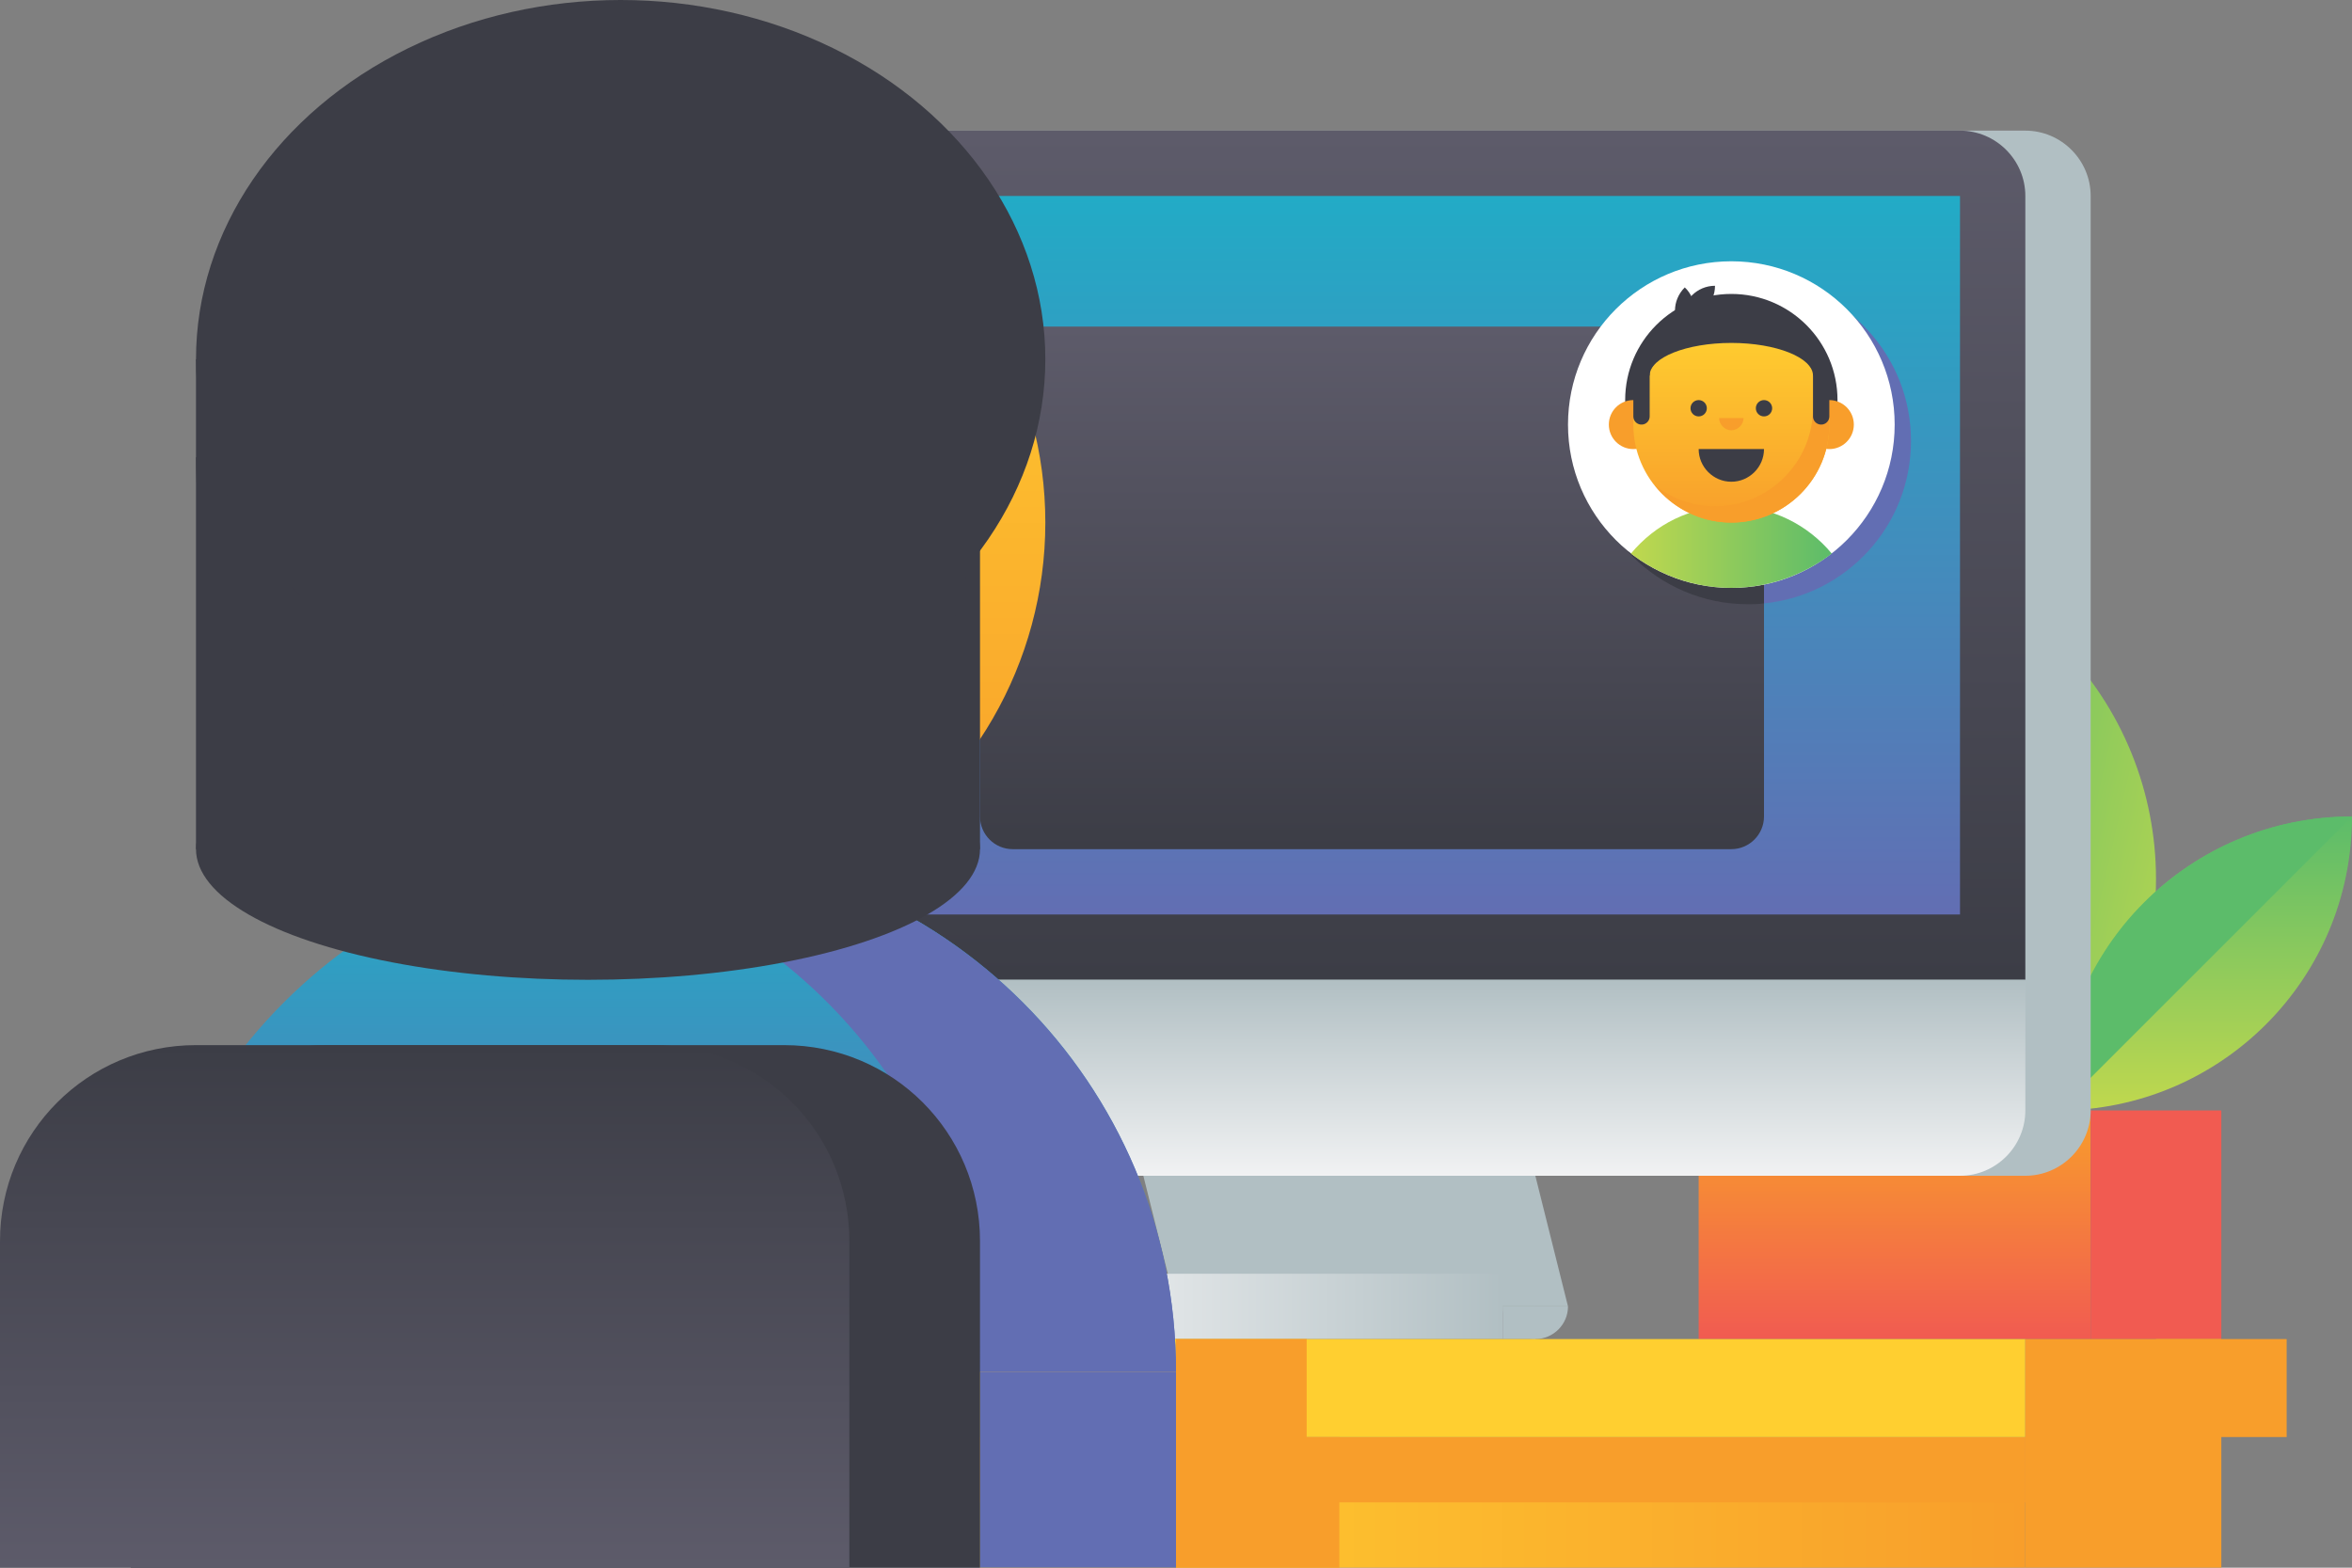 <?xml version="1.0" encoding="UTF-8"?>
<svg width="288px" height="192px" viewBox="0 0 288 192" version="1.1" xmlns="http://www.w3.org/2000/svg" xmlns:xlink="http://www.w3.org/1999/xlink">
    <rect x="0" y="0" width="288" height="192" fill="#808080" stroke="none"/>
    <!-- Generator: sketchtool 41.2 (35397) - http://www.bohemiancoding.com/sketch -->
    <title>F1130E91-0270-436D-8AC9-84664E53BB50</title>
    <desc>Created with sketchtool.</desc>
    <defs>
        <linearGradient x1="110.635%" y1="75.038%" x2="-10.074%" y2="25.003%" id="linearGradient-1">
            <stop stop-color="#C0D84E" offset="0%"></stop>
            <stop stop-color="#5CBC6A" offset="100%"></stop>
        </linearGradient>
        <linearGradient x1="50%" y1="100%" x2="50%" y2="0%" id="linearGradient-2">
            <stop stop-color="#C0D84E" offset="0%"></stop>
            <stop stop-color="#5CBC6A" offset="100%"></stop>
        </linearGradient>
        <linearGradient x1="50%" y1="100%" x2="50%" y2="0%" id="linearGradient-3">
            <stop stop-color="#F15B51" offset="0%"></stop>
            <stop stop-color="#F89E2B" offset="100%"></stop>
        </linearGradient>
        <linearGradient x1="0%" y1="50%" x2="100%" y2="50%" id="linearGradient-4">
            <stop stop-color="#F1F2F3" offset="0%"></stop>
            <stop stop-color="#B1BFC3" offset="100%"></stop>
        </linearGradient>
        <linearGradient x1="0%" y1="50%" x2="100%" y2="50%" id="linearGradient-5">
            <stop stop-color="#FFCF30" offset="0%"></stop>
            <stop stop-color="#F89E2B" offset="100%"></stop>
        </linearGradient>
        <linearGradient x1="50%" y1="100%" x2="50%" y2="0%" id="linearGradient-6">
            <stop stop-color="#3C3D46" offset="0%"></stop>
            <stop stop-color="#5D5B6A" offset="100%"></stop>
        </linearGradient>
        <linearGradient x1="50%" y1="100%" x2="50%" y2="0%" id="linearGradient-7">
            <stop stop-color="#F1F2F3" offset="0%"></stop>
            <stop stop-color="#B1BFC3" offset="100%"></stop>
        </linearGradient>
        <linearGradient x1="50%" y1="100%" x2="50%" y2="0%" id="linearGradient-8">
            <stop stop-color="#626EB3" offset="0%"></stop>
            <stop stop-color="#22ABC6" offset="100%"></stop>
        </linearGradient>
        <linearGradient x1="50%" y1="100%" x2="50%" y2="0%" id="linearGradient-9">
            <stop stop-color="#F89E2B" offset="0%"></stop>
            <stop stop-color="#FFCF30" offset="100%"></stop>
        </linearGradient>
        <linearGradient x1="50%" y1="100%" x2="50%" y2="0%" id="linearGradient-10">
            <stop stop-color="#5D5B6A" offset="0%"></stop>
            <stop stop-color="#3C3D46" offset="100%"></stop>
        </linearGradient>
        <linearGradient x1="0.096%" y1="50%" x2="99.904%" y2="50%" id="linearGradient-11">
            <stop stop-color="#C0D84E" offset="0%"></stop>
            <stop stop-color="#5CBC6A" offset="100%"></stop>
        </linearGradient>
        <linearGradient x1="-6.25%" y1="0%" x2="106.25%" y2="0%" id="linearGradient-12">
            <stop stop-color="#C0D84E" offset="0%"></stop>
            <stop stop-color="#5CBC6A" offset="100%"></stop>
        </linearGradient>
        <linearGradient x1="-5%" y1="0%" x2="105%" y2="0%" id="linearGradient-13">
            <stop stop-color="#F89E2B" offset="0%"></stop>
            <stop stop-color="#F15B51" offset="100%"></stop>
        </linearGradient>
        <linearGradient x1="-8.333%" y1="0%" x2="108.333%" y2="0%" id="linearGradient-14">
            <stop stop-color="#22ABC6" offset="0%"></stop>
            <stop stop-color="#626EB3" offset="100%"></stop>
        </linearGradient>
        <linearGradient x1="-6.25%" y1="0%" x2="106.25%" y2="0%" id="linearGradient-15">
            <stop stop-color="#FFCF30" offset="0%"></stop>
            <stop stop-color="#F89E2B" offset="100%"></stop>
        </linearGradient>
    </defs>
    <g id="Page-1" stroke="none" stroke-width="1" fill="none" fill-rule="evenodd">
        <g id="codequiz_mainpage" transform="translate(-295, -858)">
            <g id="temp_image" transform="translate(295, 858)">
                <g id="Group">
                    <g>
                        <g transform="translate(240, 78)" id="Shape">
                            <path d="M12,0.7 C-4,16.7 -4,42.6 12,58.6 C28,42.6 28,16.7 12,0.7 Z" fill="url(#linearGradient-1)"></path>
                            <path d="M12,58.6 L12,0.7 C-4,16.7 -4,42.6 12,58.6 Z" fill="#5CBC6A"></path>
                        </g>
                        <g transform="translate(252, 100)" id="Shape">
                            <path d="M36,0 C16.1,0 0,16.1 0,36 C19.9,36 36,19.9 36,0 Z" fill="url(#linearGradient-2)"></path>
                            <path d="M0,36 L36,0 C16.1,0 0,16.1 0,36 Z" fill="#5CBC6A"></path>
                        </g>
                        <g transform="translate(208, 136)" id="Rectangle-path">
                            <rect fill="url(#linearGradient-3)" x="0" y="0" width="48" height="28"></rect>
                            <rect fill="#F15B51" x="48" y="0" width="16" height="28"></rect>
                        </g>
                        <g transform="translate(128, 128)">
                            <path d="M64,32 C64,34.2 62.2,36 60,36 C57.8,36 56,34.2 56,32" id="Shape" fill="#B1BFC3"></path>
                            <polygon id="Shape" fill="#B1BFC3" points="64 32 16 32 8 0 56 0"></polygon>
                            <rect id="Rectangle-path" fill="url(#linearGradient-4)" x="0" y="28" width="56" height="8"></rect>
                            <rect id="Rectangle-path" fill="#B1BFC3" x="56" y="32" width="4" height="4"></rect>
                        </g>
                        <rect id="Rectangle-path" fill="#F89E2B" x="264" y="164" width="16" height="12"></rect>
                        <rect id="Rectangle-path" fill="url(#linearGradient-5)" x="120" y="176" width="128" height="16"></rect>
                        <rect id="Rectangle-path" fill="#F89E2B" x="120" y="176" width="128" height="8"></rect>
                        <rect id="Rectangle-path" fill="#FFCF30" x="120" y="164" width="128" height="12"></rect>
                        <g transform="translate(64, 16)">
                            <path d="M8,120 C8,124.4 11.6,128 16,128 L184,128 C188.4,128 192,124.4 192,120 L192,8 C192,3.6 188.4,0 184,0 L16,0 C11.6,0 8,3.6 8,8 L8,120 Z" id="Shape" fill="#B1BFC3"></path>
                            <path d="M176,0 L8,0 C3.6,0 0,3.6 0,8 L0,104 L184,104 L184,8 C184,3.6 180.4,0 176,0 Z" id="Shape" fill="url(#linearGradient-6)"></path>
                            <path d="M0,104 L0,120 C0,124.4 3.6,128 8,128 L176,128 C180.4,128 184,124.4 184,120 L184,104 L0,104 Z" id="Shape" fill="url(#linearGradient-7)"></path>
                            <rect id="Rectangle-path" fill="url(#linearGradient-8)" x="8" y="8" width="168" height="88"></rect>
                        </g>
                        <path d="M216,100 C216,102.2 214.2,104 212,104 L124,104 C121.8,104 120,102.2 120,100 L120,44 C120,41.8 121.8,40 124,40 L212,40 C214.2,40 216,41.8 216,44 L216,100 Z" id="Shape" fill="url(#linearGradient-6)"></path>
                        <rect id="Rectangle-path" fill="#F89E2B" x="248" y="164" width="24" height="28"></rect>
                        <g transform="translate(16, 16)">
                            <path d="M64,88 C28.7,88 0,116.7 0,152 L128,152 C128,116.7 99.3,88 64,88 Z" id="Shape" fill="url(#linearGradient-8)"></path>
                            <path d="M64,88 C59.9,88 55.9,88.4 52,89.1 C81.6,94.7 104,120.7 104,152 L128,152 C128,116.7 99.3,88 64,88 Z" id="Shape" fill="#626EB3"></path>
                            <circle id="Oval" fill="url(#linearGradient-9)" cx="64" cy="48" r="48"></circle>
                            <ellipse id="Oval" fill="#3C3D46" cx="56" cy="88" rx="48" ry="16"></ellipse>
                            <rect id="Rectangle-path" fill="#3C3D46" x="8" y="28" width="96" height="60"></rect>
                            <path d="M104,40 C104,70.9 82.5,96 56,96 C29.5,96 8,70.9 8,40" id="Shape" fill="#3C3D46"></path>
                        </g>
                        <rect id="Rectangle-path" fill="#626EB3" x="120" y="168" width="24" height="24"></rect>
                        <path d="M96,128 L40,128 C26.7,128 16,138.7 16,152 L16,192 L120,192 L120,152 C120,138.7 109.3,128 96,128 Z" id="Shape" fill="#3C3D46"></path>
                        <path d="M80,128 L24,128 C10.7,128 0,138.7 0,152 L0,192 L104,192 L104,152 C104,138.7 93.3,128 80,128 Z" id="Shape" fill="url(#linearGradient-10)"></path>
                        <g transform="translate(192, 32)">
                            <path d="M24,2.1 L24,41.9 C34.1,40.9 42,32.4 42,22 C42,11.6 34.1,3.1 24,2.1 Z" id="Shape" fill="#626EB3"></path>
                            <path d="M2,22 C2,33 11,42 22,42 C22.7,42 23.3,42 24,41.9 L24,8 L7.7,8 C4.2,11.6 2,16.5 2,22 Z" id="Shape" fill="#3C3D46"></path>
                            <circle id="Oval" fill="#FFFFFF" cx="20" cy="20" r="20"></circle>
                            <path d="M20,40 C24.6,40 28.9,38.4 32.3,35.8 C29.4,32.3 25,30 20,30 C15,30 10.7,32.2 7.7,35.8 C11.1,38.4 15.4,40 20,40 Z" id="Shape" fill="url(#linearGradient-11)"></path>
                            <g transform="translate(5, 3)">
                                <circle id="Oval" fill="#3C3D46" cx="15" cy="14" r="13"></circle>
                                <circle id="Oval" fill="#F89E2B" cx="27" cy="17" r="3"></circle>
                                <circle id="Oval" fill="#F89E2B" cx="3" cy="17" r="3"></circle>
                                <circle id="Oval" fill="url(#linearGradient-9)" cx="15" cy="17" r="12"></circle>
                                <path d="M25,15 C25,21.6 19.6,27 13,27 C10.2,27 7.6,26 5.6,24.4 C7.8,27.2 11.2,29 15,29 C21.6,29 27,23.6 27,17 C27,16.3 26.9,15.7 26.8,15 L25,15 Z" id="Shape" fill="#F89E2B"></path>
                                <path d="M11,20 C11,22.2 12.8,24 15,24 C17.2,24 19,22.2 19,20 L11,20 Z" id="Shape" fill="#3C3D46"></path>
                                <circle id="Oval" fill="#3C3D46" cx="11" cy="15" r="1"></circle>
                                <path d="M16.5,16.2 C16.5,17 15.8,17.7 15,17.7 C14.2,17.7 13.5,17 13.5,16.2" id="Shape" fill="#F89E2B"></path>
                                <circle id="Oval" fill="#3C3D46" cx="19" cy="15" r="1"></circle>
                                <path d="M20.8,4.6 L7,5 L4,11 L5,11 C5,8.8 9.5,7 15,7 C20.5,7 25,8.8 25,11 L26,11 L20.8,4.6 Z" id="Shape" fill="#3C3D46"></path>
                                <path d="M13,0 C10.8,0 9,1.8 9,4 C11.2,4 13,2.2 13,0 Z" id="Shape" fill="#3C3D46"></path>
                                <path d="M9.3,0.2 C7.7,1.8 7.7,4.3 9.3,5.9 C10.9,4.3 10.9,1.7 9.3,0.2 Z" id="Shape" fill="#3C3D46"></path>
                                <path d="M4,10 L4,16" id="Shape" stroke="#3C3D46" stroke-width="2" stroke-linecap="round"></path>
                                <path d="M26,10 L26,16" id="Shape" stroke="#3C3D46" stroke-width="2" stroke-linecap="round"></path>
                            </g>
                        </g>
                        <path d="M136,56 L168,56" id="Shape" stroke="url(#linearGradient-12)" stroke-width="4" stroke-linecap="round"></path>
                        <path d="M144,64 L184,64" id="Shape" stroke="url(#linearGradient-13)" stroke-width="4" stroke-linecap="round"></path>
                        <path d="M144,72 L168,72" id="Shape" stroke="url(#linearGradient-14)" stroke-width="4" stroke-linecap="round"></path>
                        <path d="M144,80 L176,80" id="Shape" stroke="url(#linearGradient-15)" stroke-width="4" stroke-linecap="round"></path>
                        <ellipse id="Oval" fill="#3C3D46" cx="76" cy="44" rx="52" ry="44"></ellipse>
                    </g>
                    <polygon id="Shape" fill="#F89E2B" points="164 192 144 192 144 164 160 164 160 176 164 176"></polygon>
                </g>
            </g>
        </g>
    </g>
</svg>